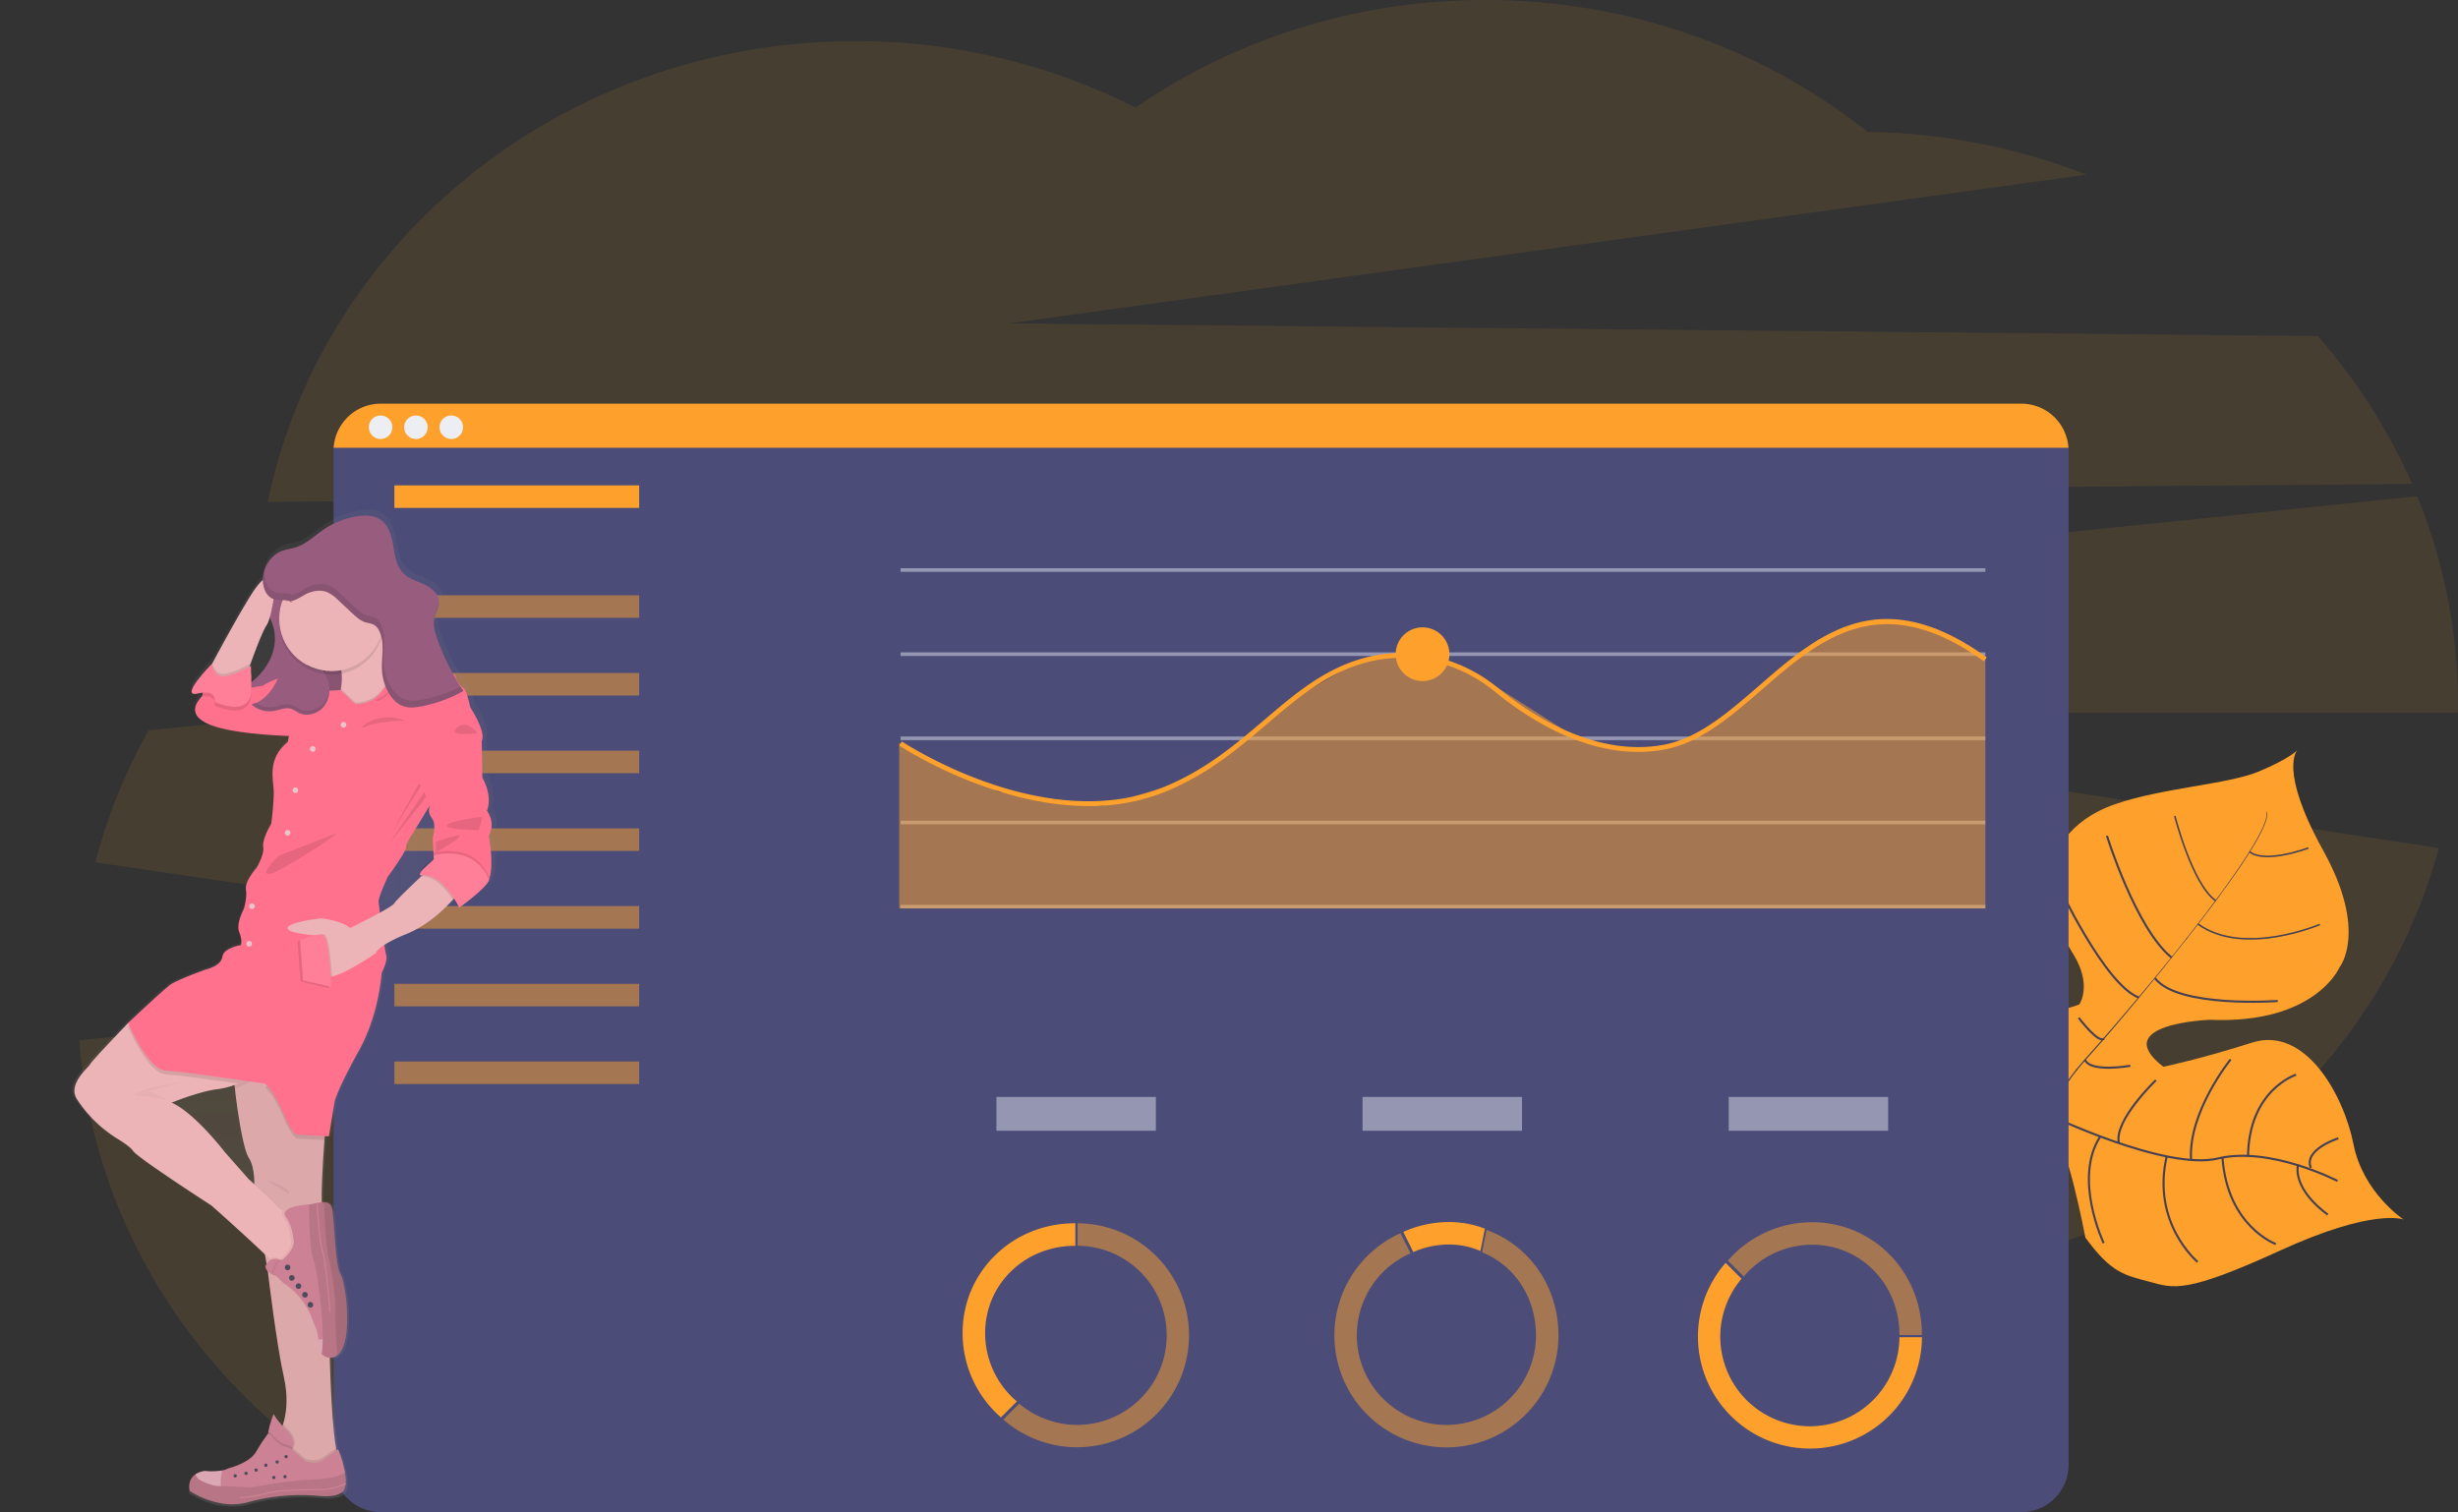 <svg data-name="Layer 1" xmlns="http://www.w3.org/2000/svg" xmlns:xlink="http://www.w3.org/1999/xlink" width="1167.7" height="718.39" viewBox="0 0 1167.7 718.39"><rect x="0" y="0" width="1167.7" height="718.39" fill="#333333" stroke="none"/><defs><linearGradient id="a" x1="151.23" y1="806.75" x2="151.23" y2="333" gradientUnits="userSpaceOnUse"><stop offset="0" stop-color="gray" stop-opacity=".25"/><stop offset=".54" stop-color="gray" stop-opacity=".12"/><stop offset="1" stop-color="gray" stop-opacity=".1"/></linearGradient><linearGradient id="b" x1="198.16" y1="493.79" x2="225.47" y2="493.79" xlink:href="#a"/></defs><path d="M1145.85 229.89a270 270 0 00-44.82-70.22l-621.86-6 512-70.7a294.88 294.88 0 00-103.88-20.26C837.97 23.54 774.63 0 705.53 0c-62 0-119.33 19-166.07 51.1a294 294 0 00-133.11-31.54c-138.17 0-253.3 94.1-279.13 218.88zM736.53 338.58l67.84 10.35 2.26.34 1.54.25 2.83.42 11.27 1.72 120.88 18.43 39.53 6 175.9 26.84c-23.35 86.08-89.73 155.6-175.9 186.35q-5.54 2-11.17 3.75c-26.75 53.88-71.49 98-126.8 125.34H583.85a285.65 285.65 0 01-53.4-34.17q-5-4-9.7-8.21-1.85-1.64-3.64-3.29-2.38 2.16-4.82 4.26-5.7 4.92-11.68 9.55a287 287 0 01-51.65 31.86h-254.8a287.89 287.89 0 01-35.65-20.35C90.16 652.31 43.85 578.59 37.7 494.29l120.71-12.61 33.94-3.55 102.5-10.71 84.22-8.8-118.81-17.42-72.91-10.67-28.94-4.25-113.1-16.57a263.25 263.25 0 0125.25-62.69l87.85-9.08 72.5-7.48 72.75-7.5 124.19-12.76 1.7-.19 370.69-38.25 16.61-1.78 165.83-17.12 165.62-17.09a260.62 260.62 0 0119.38 98.77v4z" fill="#fea12c" opacity=".1"/><path d="M1141.85 579.42s-14-5.72-58.79 14.78-50.34 17.92-61.92 14.78-18-3.88-30.46-21c0 0-8.76-47.48-17.23-54.83s-44.5 4.19-44.5 4.19-43.19 9.9-51.42-47.82c0 0 5.84-43.5-2.11-56.85 0 0 16 6.92 42.54-4.26s47.69 12 47.69 12 6.68 17.29 6 27.6 3.53 14.19 16.16 9.21c0 0 6.21-8.84-2.58-23.43s-15.06-25.46-12.61-36.79 9.51-27.05 32.17-34.91 53.44-9.37 68.22-15.52 18.35-10.16 18.35-10.16-9.09 9.11 12.33 47.73 7.76 55.38 7.76 55.38-11.39 27.15-61.69 25c0 0-48.47 1.77-22.05 22.32 0 0 16.92-3.44 42.23-11.49s43.56 25.15 48.1 48.26 23.81 35.81 23.81 35.81z" fill="#fea12c"/><path d="M1076.71 385.76l.26-.07c2 7.37-19.72 37-38.24 60.52l-.21-.17c26.12-33.21 39.69-54.62 38.19-60.28z" fill="#444053"/><path d="M1038.9 445.56l.11.3c-14.79 18.8-33.39 41.25-48.28 57.87-1.42 1.58-2.83 3.25-4.19 4.94l-.42-.34c1.36-1.7 2.77-3.37 4.2-5 14.88-16.58 33.8-38.98 48.58-57.77z" fill="#444053"/><path d="M986.48 507.88l.29.51c-27.1 33.81-28.92 86.36-28.92 86.81l-5.72-6.6c.03-.46 7.06-46.65 34.35-80.72z" fill="#444053"/><path d="M1110.44 561.07s-31.95-16.61-56.85-10.65-81-21.07-81-21.07-23.81-9.67-28.59-20.69c0 0-16.33-17.27-17.26-26.21s-16.8-31.39-27.17-32.25m206.28 126.86s-16.09-10.84-14.23-23.48m-10.49 37.48s-23-8.35-25.32-41.11m-11.82 49.59s-22-18.24-14.69-50.12m-29.93 41.21s-14.65-30.71-1.61-50.69m113.09.88s-16.64 5.28-13.07 14m-7.04-44.21s-22.27 7.07-22.8 38.57m-8.27-45.84s-20.26 25-18.78 47.76m-16.71-37.9s-20.13 19.24-17.56 29.94m5.42-36.78s-18.88 3.38-21.52-2.81m-3.01-19.98s9.54 12.63 12 9.8m82.55-17.79s-47.58 3.45-58.35-10.89m-46.21-44.77s22.33 47.93 38.54 54m-15.12-76.83s13.71 44.08 30.71 57.84" fill="none" stroke="#444053" stroke-miterlimit="10"/><path d="M1102.09 439.2s-36.19 15.54-57.92-.18m-11.01-51.33s8.27 32.41 19.41 40.23m44.05-25.03s-20.34 7.7-27.93 1.8" fill="none" stroke="#444053" stroke-miterlimit="10" stroke-width=".75"/><path d="M970.09 494.2s0 28.25-7.69 30.25m-55.18 6.31s30.54 2.61 44.63-13.15m10.36-56.83s-7.36 28.66-27.78 36.42m-45.58 3.38s21.63 7.51 40.22-11.63m9.1-52.75s-2 24.34-15.27 35.72m-33.18-8.42s17.94.12 22.14-5.73" fill="none" stroke="#444053" stroke-miterlimit="10"/><path d="M982.7 213.2v482.79a22.4 22.4 0 01-22.39 22.41H180.85a22.39 22.39 0 01-22.29-20.35 20 20 0 01-.1-2.06V213.2c0-.49 0-1 .05-1.44h824.12c.03.44.07.93.07 1.44z" fill="#4c4c78"/><path d="M960.31 191.79H180.85a22.39 22.39 0 00-19.4 11.2 22.14 22.14 0 00-2.94 9.76h824.12a22.39 22.39 0 00-22.32-20.96z" fill="#fea12c"/><circle cx="180.8" cy="202.99" r="5.6" fill="#ededf4"/><circle cx="197.59" cy="202.99" r="5.6" fill="#ededf4"/><circle cx="214.39" cy="202.99" r="5.6" fill="#ededf4"/><path fill="#fea12c" d="M187.35 230.6h116.3v10.71h-116.3z"/><path fill="#fea12c" opacity=".5" d="M187.35 282.83h116.3v10.71h-116.3zm0 36.91h116.3v10.71h-116.3zm0 36.92h116.3v10.71h-116.3zm0 36.92h116.3v10.71h-116.3zm0 36.92h116.3v10.71h-116.3zm0 36.92h116.3v10.71h-116.3zm0 36.92h116.3v10.71h-116.3z"/><path fill="#dce0ed" opacity=".5" d="M427.82 269.98h515.34v1.72H427.82zm0 39.98h515.34v1.72H427.82zm0 39.98h515.34v1.72H427.82zm0 39.98h515.34v1.72H427.82zm0 39.98h515.34v1.72H427.82z"/><path fill="#fea12c" opacity=".5" d="M943.16 431.6H427.18v-78.62l47.33 23.32 48.97 6.64 42.97-12.95 51.84-40.21 26.08-15.06 19.06-3.67 18.24.98 30 14.81 40.77 25.97 31.99 4.12 25.38-8.75 53.77-44.05 27.46-9.78 28.73 4.44 23.39 13.51v119.3z"/><path d="M517.12 382.97c-46.47 0-89.4-28.42-89.94-28.78l1.28-1.91c.66.44 66.76 44.17 122.91 22.26 20.47-8 35.06-20.4 49.16-32.42 14.72-12.54 28.63-24.39 47.58-29.53 21.75-5.89 45.51-.56 63.56 14.28 15.43 12.68 46.17 33 78.63 27 16.56-3.11 30.51-15.2 45.28-28 28.27-24.58 57.59-49.95 108.27-13.55l-1.36 1.88c-49.18-35.35-77.77-10.58-105.41 13.38-15 13-29.19 25.29-46.35 28.51-33.4 6.27-64.78-14.5-80.52-27.44-17.48-14.36-40.47-19.53-61.49-13.83-18.46 5-32.18 16.69-46.7 29.06-14.25 12.14-29 24.69-49.81 32.81a96 96 0 01-35.09 6.28z" fill="#fea12c"/><circle cx="675.79" cy="310.82" r="12.77" fill="#fea12c"/><path d="M473.36 521.17h75.75v16.07h-75.75zm173.94 0h75.75v16.07H647.3zm173.93 0h75.75v16.07h-75.75z" opacity=".5" fill="#dce0ed"/><path d="M468 633.39c0-23.46 19.09-41.48 42.55-41.48h.3V581.2h-.34c-29.35 0-53.22 22.81-53.22 52.16a53.13 53.13 0 0018.23 40.06l7.56-7.57A42.45 42.45 0 01468 633.39z" fill="#fea12c"/><path d="M511.95 581.2v10.68a42.55 42.55 0 11-27.76 75l-7.56 7.56a53.2 53.2 0 1035.32-93.24zm348.9 10.18c23.46 0 41.48 19.08 41.48 42.54v.34H913v-.34c0-29.34-22.81-53.22-52.16-53.22a53.09 53.09 0 00-40 18.23l7.56 7.57a42.45 42.45 0 0132.45-15.12z" fill="#fea12c" opacity=".5"/><path d="M913.01 635.33h-10.67a42.55 42.55 0 11-75-27.77l-7.56-7.56a53.21 53.21 0 1093.27 35.33z" fill="#fea12c"/><path d="M706.2 584.37l-2.12 10.62c15.62 6.31 25.6 21.62 25.6 39.47a42.55 42.55 0 11-59.6-39l-4.78-9.55a53.22 53.22 0 1075.06 48.52c0-23-13.64-42.66-34.16-50.06z" fill="#fea12c" opacity=".5"/><path d="M688.47 591.29a37 37 0 0114.81 3.08l2.12-10.62a47 47 0 00-16.93-3.14 52.88 52.88 0 00-21.83 4.7l4.77 9.56a42.24 42.24 0 0117.06-3.58z" fill="#fea12c"/><path d="M249.83 474.44c2.86-7.68-2.24-15.77-2.24-15.77l-.41-17.59c2.25-4.64-5.5-16.16-5.5-16.16s-1.84-8.7-3.47-9.51-3.46-4.44-3.46-4.44a2.72 2.72 0 00-1.56-2.39 115.46 115.46 0 01-7.44-16.33c-1.14-3.12-2.15-6.46-1.5-9.71a16.14 16.14 0 01.73-2.43l.19-.49.08-.21.06-.17a12.4 12.4 0 001.21-5.19c-.23-3.75-3.68-6.49-7.11-8.08s-7.28-2.63-10-5.27c-3.38-3.32-4.17-8.35-4.95-13s-2-9.7-5.82-12.5c-3.38-2.47-8-2.52-12.13-1.82a40.41 40.41 0 00-15.64 6.23c-4.55 3.05-8.61 7.1-13.87 8.69-1.93.59-4 .81-5.88 1.45a14.52 14.52 0 00-8.75 8.75c-.07.18-.13.37-.19.56s-.16.48-.23.72l-.15.61c-.05.23-.11.47-.15.71s-.07.4-.1.61-.06.48-.08.73 0 .4-.05.6 0 .5 0 .76a31.81 31.81 0 00-5.6 7c-6.73 10.65-15.09 26.06-18.81 33l-.18.33v-.21s-16.41 16.48-6.83 14.25c.72-.16 1.37-.28 2-.36l-.1 1.83v.05c-1.53 1.92-8.15 8.56 4.18 13.47 10.22 4.08 31.14 5.13 38 5.36l-.6 2.9c-10.6 8.69-6.52 18.6-6.73 25.06s-1.22 14.16-1.22 14.16-4.53 7.36-3.95 11.18-3.26 10.11-3.26 10.11-5.7 6.27-5.09 10.31-1 9.3-1 9.3-3.87 7.08-2.25 11.11.82 6.28.82 6.28-8.36 1.21-9 5.65-8.15 6.07-8.15 6.07-13.45 4.85-16.72 7.07-20.58 18.4-20.58 18.4S59 594 58.06 595.83s-11.16 9.55-6.42 16.83c.23.36.47.72.72 1.09a62 62 0 0018.82 17.82c3.28 2 6.55 4.29 7.52 5.8 2.14 3.33 37.91 26.23 37.91 26.23s15.73 13.81 25.85 23.44l.77 4.63c-.13.21-.27.42-.39.65a2.81 2.81 0 00.95 2.74l.14.83s4.08 34.36 7.75 50.43c2.42 10.64.7 18.66-.74 22.87-3.81-4.21-4.26-5.73-4.26-5.73a43.55 43.55 0 00-2.59 8.47c-.06.42-.1.82-.12 1.21a.31.31 0 00-.28.12l-1.42 2c-1.56 2.16-2.93 4.44-4.33 6.71-3.2 5.2-13.27 7.64-13.27 7.64a9.88 9.88 0 01-2.7.94 30.79 30.79 0 01-8.57.27 13.27 13.27 0 00-2.52.62 9 9 0 00-1.92.88v.05c-4.39 2.84-2.79 8.08-2.79 8.08l.11.08.11.06.18.12.27.16.22.14.25.14.24.14.31.18.26.14.67.36.3.16.44.22.35.17.47.24.46.21.81.36.47.21.53.22.53.22.54.21 1 .37.5.17.71.23.53.17.82.24.45.13 1.27.32.41.09 1 .21h.47l1.09.17.31.05c.48.07 1 .13 1.45.17h.32l1.16.08h2.02l1.5-.06h.31l1.23-.13.54-.07 1.08-.19.51-.09c.52-.11 1-.23 1.56-.38a97.63 97.63 0 0135-3c9 .76 11.25-2.32 11.25-2.32a4.16 4.16 0 00.46-.76c.05-.1.09-.21.13-.31a5.54 5.54 0 00.21-.57c0-.13.07-.26.11-.39s.09-.38.13-.58 0-.28.07-.43 0-.15 0-.23 0-.4.05-.6a22.27 22.27 0 00-.36-5.18 59.47 59.47 0 00-3.28-11l-.64.45c-.07-.34-.14-.69-.21-1.06-2.21-11.84-3-40.27-3.05-43.29a5.39 5.39 0 003.42-1.18 2.85 2.85 0 00.26-.22c7.64-6.21 3.89-34.57 1.37-38.51s-3-24.18-3.9-30.63c-.43-3.06-2.05-4-4.13-4h-.89c-.3-6 .57-20.11 1.26-29.74 0-.63.09-1.23.13-1.82l1.92.11 2.86-17s1.63-6.27 11.62-24.06 11-37.19 11-37.19 3.06-5.87 2.24-8.49c-.21-.69-.55-2.6-.93-5.1a65.49 65.49 0 0110.66-5.21c10.69-4.32 18.7-12.41 22.43-16.43l.59-.63a44.25 44.25 0 012.52 4.32s8.76-6.06 13.25-11.32a7.19 7.19 0 001.13-2c2.7-6.73-.06-21.09-.06-21.09 3.67-6.11-.72-11.77-.72-11.77z" transform="translate(-16.15 -90.8)" fill="url(#a)"/><path d="M205.72 515.34c-.41.74-3.35 2.5-6.93 4.44-.33-2.6-.57-4.58-.62-5.18-.22-2.24 4.55-12.22 4.55-12.22s9.11-12.23 8.9-14.06 3.52-7.13 3.52-7.13l8.25-13.4a6.06 6.06 0 00.86 6.27c2.49 3.26.41 9.78.41 9.78l.5 8.22.05.81c-.3.29-1.62 1.56-4.56 4.21-2.72 2.45-2.23 3.19-1.93 3.39-.61 1.1.15 1.29.15 1.29.24 0 .48 0 .71-.05l-.65.6c-5.11 4.75-12.47 11.69-13.21 13.03z" transform="translate(-16.15 -90.8)" fill="url(#b)" opacity=".1"/><path d="M134.97 272.98c-2.48 2.57.34 6.2-1.58 9-1.09 1.57-3.49 2.55-4.85 4-2.65 2.88-.65 6.56.63 9.83 4.67 11.95-2.34 25.56-17 33a30.81 30.81 0 0020.16 1.64c6.56-1.75 11.6-5.83 12.93-10.47.94-3.29.14-6.79 1.83-9.95 2.63-4.9 10.68-7.86 13.06-12.82 1.86-3.88-.18-8.09-2.54-11.84a94.15 94.15 0 00-10.18-13.17c-2.29-2.52-2.3-3.51-6-2.83a17.74 17.74 0 00-6.46 3.61z" fill="#985c7e"/><path d="M156.85 308.05a38.27 38.27 0 01-2.35 10.35c-1.4 4.25-2.84 8.54-5.25 12.3s-5.95 7-10.27 8.15a12.82 12.82 0 0010.7 3.1c2.74-.49 5.53-1.88 8.19-1a25.5 25.5 0 013.53 1.88c3.91 2 9 .53 11.84-2.85a13.39 13.39 0 002.06-12.43c-.8-2.54-2.22-4.85-3-7.4-1.09-3.78-.66-8-2.49-11.48-2.66-5.05-10.06-8-15.06-10-.24 2.67 2.23 6.14 2.1 9.38z" fill="#985c7e"/><path d="M149.93 298.67a38.27 38.27 0 01-2.35 10.35c-1.4 4.25-2.84 8.54-5.25 12.3s-5.95 7-10.27 8.15a12.84 12.84 0 0010.7 3.1c2.75-.49 5.53-1.88 8.19-1a24.94 24.94 0 013.53 1.88c3.92 2 9 .53 11.84-2.84a13.45 13.45 0 002.07-12.44c-.8-2.54-2.23-4.85-3-7.4-1.09-3.78-.66-8-2.49-11.48-2.66-5-10.05-8-15.06-10-.25 2.68 2.21 6.14 2.09 9.38z" opacity=".1"/><path d="M154.85 531.93s-3 36.68-1.7 41.59 3.51 71.25 3.51 71.25.9 38.69 3.91 46.8-20.35 5.82-21.15 5.72-6.57-16.54-6.57-16.54 5.71-10 2.1-26-7.62-50-7.62-50l-6.61-40.09s.9-9.42-2.61-14.73-8-40.09-7-43.1 24.82-9.62 24.82-9.62l10.26 13.43z" fill="#ecb4b6"/><path d="M111.43 514.55v.08l.06.62c.06.67.14 1.37.22 2.09 1.25 11.6 4.11 29 6.51 32.63s2.73 9.18 2.7 12.33v1c0 .89-.08 1.43-.08 1.43l5.09 30.83.21 1.3 1.31 8s4 34.07 7.62 50a42.13 42.13 0 01-.45 21.82q-.15.5-.3.93a20.26 20.26 0 01-1.35 3.2s.82 2.32 1.89 5.23c.24.65.49 1.32.74 2l.4 1.06c1.55 4.1 3.19 8.19 3.58 8.23.8.11 24.16 2.41 21.15-5.71a24.13 24.13 0 01-.9-3.61c-2.29-12.41-3-43.19-3-43.19s-2.2-66.34-3.51-71.25c-.87-3.27.18-20.61 1-31.85.4-5.62.74-9.71.74-9.71l-8.72-21.25-10.26-13.42s-17.1 4.75-22.93 8l-.17.1c-1 .55-1.58 1.06-1.72 1.5-.32.71-.2 3.63.17 7.61z" opacity=".07"/><path d="M126.92 560.89s11.33 3 10.33 6.31z" opacity=".05"/><path d="M132.95 680.75s1.23 3.47 2.63 7.24c1.6.75 2.82 1.23 2.82 1.23s4.36-4.06-1.4-10c-.93-1-1.72-1.82-2.4-2.58a22.5 22.5 0 01-1.65 4.11z" opacity=".1"/><path d="M127.42 682.7c.44 2.4 5.7 5.06 8.56 6.35 1.08.48 1.82.77 1.82.77a5.47 5.47 0 001.2-1.91c.67-1.75.79-4.6-2.61-8.11-.79-.82-1.48-1.57-2.09-2.25-3.82-4.24-4.27-5.77-4.27-5.77a43.3 43.3 0 00-2.55 8.4 8.35 8.35 0 00-.06 2.52z" fill="#cc8294"/><path d="M127.42 682.7c.44 2.4 5.7 5.06 8.56 6.35 1.55 4.1 3.19 8.19 3.58 8.23.8.11 24.16 2.41 21.15-5.71a24.13 24.13 0 01-.9-3.61c-1.35.94-4.1 2.87-6.48 4.57-3.3 2.35-8.26.6-8.26.6l-6.07-5.22-1.51-1.3a8.72 8.72 0 01-2.65-.63 13 13 0 01-5.21-4.18c-1.15-1.23-1.8-1.56-2.15-1.62a8.35 8.35 0 00-.06 2.52z" opacity=".1"/><path d="M90.2 708.41a41.48 41.48 0 0014.33 5.73 28.79 28.79 0 0013.07-.37 95.25 95.25 0 0134.38-3c8.81.76 11.07-2.3 11.07-2.3 1.47-2 1.42-5.48.82-9a59 59 0 00-3.23-10.93s-4 2.81-7.31 5.17-8.26.6-8.26.6l-7.58-6.52c-4.81-.35-7.86-4.81-7.86-4.81-2.12-2.26-2.54-1.5-2.54-1.5l-1.4 1.94c-1.54 2.13-2.88 4.4-4.25 6.65-3.15 5.16-13 7.57-13 7.57a9.72 9.72 0 01-2.66.94 30 30 0 01-8.42.26 11.19 11.19 0 00-4.22 1.44c-4.57 2.81-2.94 8.13-2.94 8.13z" fill="#cc8294"/><circle cx="135.9" cy="692.07" r=".78" fill="#4b4b5b"/><circle cx="126.3" cy="696.16" r=".78" fill="#4b4b5b"/><circle cx="130.09" cy="701.98" r=".78" fill="#4b4b5b"/><circle cx="116.88" cy="700.01" r=".78" fill="#4b4b5b"/><circle cx="131.66" cy="694.6" r=".78" fill="#4b4b5b"/><circle cx="135.4" cy="701.57" r=".78" fill="#4b4b5b"/><circle cx="121.66" cy="698.44" r=".78" fill="#4b4b5b"/><circle cx="111.73" cy="701.2" r=".78" fill="#4b4b5b"/><path d="M90.2 708.41s13.42 9.22 27.4 5.36a95.25 95.25 0 0134.38-3c8.81.76 11.07-2.3 11.07-2.3a6.72 6.72 0 001.12-3.25q0-.33.06-.69a22 22 0 00-.36-5c-1.83 1.36-5.64 3-13.35 3.28-13.33.43-30.91 3.83-30.91 3.83l-17-.69s-9.52-2.07-9.48-5.61c-4.56 2.75-2.93 8.07-2.93 8.07z" opacity=".1"/><path d="M114.04 711.71a4.12 4.12 0 00.85.06c3 0 10.24-1.58 14.56-2.59a21.24 21.24 0 013.72-.53c4-.2 13.79-.68 19.31-.64h.13a28.88 28.88 0 0011.56-2.8q0-.33.06-.69a28.38 28.38 0 01-11.75 2.89c-5.52 0-15.36.44-19.34.64a21.56 21.56 0 00-3.83.55c-3.83.9-13 3-15.16 2.52z" fill="#cc8294"/><path d="M120.9 563.27c0 .89-.08 1.43-.08 1.43l5.09 30.83 2.62 2.5a67.76 67.76 0 017.11 7.51c3 4.66 13.63 2.25 13.43 1.8s-4.56-22.4-4.56-22.4l-3.46-8.87s-3.59 2.26-7.13-1.5c-2.23-2.36-7.22-7-10.62-10.1l-2.38-2.17c0 .36-.01.68-.02.97z" opacity=".03"/><path d="M111.43 514.63l.06.62c.06.67.14 1.37.22 2.09.74-.27 1.47-.57 2.18-.89.35-.15.69-.3 1-.46a52.65 52.65 0 009.31-5.76l-8.73-3.74-2.57-1.11c-1 .55-1.58 1.06-1.72 1.5-.24.78-.12 3.73.25 7.75z" opacity=".05"/><path d="M36.58 522.26c.23.36.47.72.71 1.08a61.27 61.27 0 0018.5 17.67c3.23 2 6.44 4.25 7.4 5.75 2.1 3.31 37.28 26 37.28 26s16.36 14.5 26.26 24.06l1.26 1.23.61.59c.72.71 1.39 1.39 2 2 .87.89 1.61 1.68 2.17 2.33.21.24.4.46.56.66s.39.5.52.69c3 4.66 13.62 2.26 13.43 1.81s-4.56-22.4-4.56-22.4l-3.46-8.87a5.39 5.39 0 01-4.55.31 6.94 6.94 0 01-2.58-1.81c-2.23-2.37-7.23-7-10.62-10.1-2-1.83-3.45-3.13-3.45-3.13l-11.27-12.78s-14.43-18.79-25.25-23.45c0 0 12.18-5 20.89-6.31a38.57 38.57 0 009.67-2.35c.34-.15.69-.3 1-.46a52.79 52.79 0 009.3-5.76l-8.72-3.75-45.83-19.69c-.29 0-2.94.17-4.89.31l-2.08.14s-17.09 17.74-18 19.54-10.96 9.47-6.3 16.69z" fill="#ecb4b6"/><path d="M87.09 513.99s-19.69 2.4-23.6 6.46c0 0 17.28 1.21 18 3.46 0 0-9.88-6.68-12.63-5z" opacity=".03"/><path d="M127.99 598.06l.61.59c.72.71 1.39 1.39 2 2 .87.89 1.61 1.68 2.17 2.33l2.55-3.31a10.38 10.38 0 00-2.9-1.75 5 5 0 00-4.42.13z" opacity=".05"/><path d="M129.24 605.42a13.78 13.78 0 002.06.86l2-2.64 2.59-3.36a10.28 10.28 0 00-2.9-1.76 5 5 0 00-4.41.13 6.25 6.25 0 00-2.35 2.6s-.76 2.25 3.01 4.17z" fill="#cc8294"/><path d="M128.85 605.01l.41.41a13.78 13.78 0 002.06.86l2-2.64c.22.27.39.5.52.69 3 4.66 13.62 2.26 13.43 1.81s-4.56-22.4-4.56-22.4l-3.46-8.87a5.39 5.39 0 01-4.55.31c-.79.82-.93 1.85 0 3.15a21.08 21.08 0 013.42 10c1.35 3.72-2.75 8.28-5.11 10.2a6.31 6.31 0 01-1.28.85 3 3 0 00-1.14 1.28 24.21 24.21 0 00-1.74 4.35z" opacity=".05"/><path d="M130.03 605.01l4.56 4.59a34.11 34.11 0 0113.8 17.21 35.82 35.82 0 001.63 4 18.12 18.12 0 011.19 5.62c.11 1.16.16 2.31.2 3.32a5.38 5.38 0 001.36 3.46l.06.07a5.39 5.39 0 007.36.62 2.85 2.85 0 00.26-.22c7.51-6.16 3.83-34.27 1.35-38.18s-2.94-24-3.84-30.37c-.42-3-2-3.91-4.06-3.95s-4.78.81-7.12 1.07h-.39c-4.66.38-13.62 1.76-10.48 6.09a21.13 21.13 0 013.41 10c1.66 4.59-4.95 10.45-6.38 11s-2.91 5.67-2.91 5.67z" fill="#cc8294"/><circle cx="136.62" cy="602.17" r="1.33" fill="#4b4b5b"/><circle cx="138.65" cy="607.15" r="1.33" fill="#4b4b5b"/><circle cx="144.89" cy="615.17" r="1.33" fill="#4b4b5b"/><circle cx="141.79" cy="611.05" r="1.33" fill="#4b4b5b"/><circle cx="147.47" cy="619.92" r="1.33" fill="#4b4b5b"/><path d="M152.78 624.03s1.11 13 0 19.14a5.38 5.38 0 007.42.69 2.85 2.85 0 00.26-.22c7.51-6.16 3.83-34.27 1.35-38.18s-2.94-24-3.84-30.37c-.42-3-2-3.91-4.06-3.95s-4.78.81-7.12 1.07c0 6.37.35 21 2 25.86 2.19 6.22 3.99 25.96 3.99 25.96z" opacity=".1"/><path d="M156.09 597.46c1.4 4.92 3.5 18.45 3.3 25.67-.14 5.29.47 15.62.8 20.73a2.85 2.85 0 00.26-.22c7.51-6.16 3.83-34.27 1.35-38.18s-2.94-24-3.84-30.37c-.42-3-2-3.91-4.06-3.95.28 6.45 1.07 22.42 2.19 26.32z" opacity=".1"/><path d="M150.97 571.45c.28 5.12 1.12 18.8 2.5 22.71 1.71 4.9 3.54 28.35 3.62 29.34l-.6.05c0-.24-1.9-24.37-3.6-29.18-1.4-4-2.24-17.58-2.52-22.8z" fill="#cc8294"/><path d="M146.57 318.87s-9.72 1.73-15.24 3.77-6.31 3.14-6.31 3.14l-5.71.91v-6.12s-20.46 1.52-22.52.68a.32.32 0 01-.13-.08c-1-1 .6 7.92-.9 9.82s-8 8.49 4.11 13.37 39.58 5.38 39.58 5.38l7.82-15.44z" fill="#ff718d"/><path d="M177.33 348.33l-21.64-4.61a52.28 52.28 0 006.26-16.52c.78-4.64.68-9.58-1.46-13.92-6.21-12.62 16.84-19.23 16.84-19.23s8.43 13 16 19.58c2.54 2.19 5 3.66 7 3.66 8.07-.03-23 31.04-23 31.04z" fill="#ecb4b6"/><path d="M60.85 487.83s9.42 22.25 18 22.65c5.19.24 21.19 2.45 33.12 4.15l1.07.16a52.79 52.79 0 009.3-5.76l-8.72-3.75-45.77-19.7c-.29 0-2.94.17-4.89.31z" opacity=".1"/><path d="M128.23 507.28c8.17 1.17-2.21 9.42-2.21 9.42s4 3 8.62 14 6.82 10.23 6.82 10.23l12.8.69c.4-5.62.74-9.71.74-9.71l-8.72-21.25-10.26-13.42s-17.1 4.75-22.93 8l-.17.1c-1 .55-1.58 1.06-1.72 1.5-.26.81 16.65-3.55 17.03.44zm49.1-158.95l-21.64-4.61a52.28 52.28 0 006.26-16.52l6.77 6.52a16.72 16.72 0 009.27-2.71 13.93 13.93 0 003.15-2.9c4.82-6 10.62-13.83 10.62-13.83s.67-.31 1.61-.65c2.54 2.19 5 3.66 7 3.66 8.03-.03-23.04 31.04-23.04 31.04z" opacity=".1"/><path d="M60.85 486.03s9.42 22.25 18 22.65 47.1 6.21 47.1 6.21 4 3 8.62 14 6.82 10.22 6.82 10.22l14.83.81 2.8-16.84s1.61-6.22 11.43-23.85 10.82-36.88 10.82-36.88 3-5.81 2.21-8.42-3.41-23.25-3.61-25.46 4.41-12 4.41-12 8.82-12 8.61-13.83 3.41-7 3.41-7l8-13.19a6 6 0 00.83 6.17c2.41 3.2.4 9.62.4 9.62l.49 8.09.11 1.93s-1.2 1.21-4.48 4.21-1.73 3.41-1.73 3.41c10.22-1.41 18.24 15.23 18.24 15.23s8.62-6 13-11.22a7.25 7.25 0 001.11-1.94c2.65-6.67-.06-20.91-.06-20.91 3.46-6.21-.85-11.83-.85-11.83 2.81-7.61-2.2-15.63-2.2-15.63l-.31-17.44c2.21-4.61-5.41-16-5.41-16s-1.8-8.62-3.41-9.42-3.4-4.41-3.4-4.41c.2-4-10.43-4.42-11.43-4.61a21.08 21.08 0 01-3.62-2.12 29 29 0 00-3.19-1.89c-1.81-.8-6.62 1.4-6.62 1.4s-5.81 7.82-10.62 13.83a14.45 14.45 0 01-3.15 2.91 16.78 16.78 0 01-9.28 2.7l-6.87-6.68-20.36 1.24-4.81 23.45c-10.43 8.62-6.42 18.44-6.62 24.85s-1.2 14-1.2 14-4.41 7.21-3.81 11-3.21 10-3.21 10-5.61 6.21-5 10.22-1 9.22-1 9.22-3.81 7-2.21 11 .81 6.22.81 6.22-8.22 1.2-8.82 5.61-8 6-8 6-13.23 4.82-16.44 7-20.33 18.37-20.33 18.37z" fill="#ff718d"/><path d="M229.24 388.02s-15 1.8-16.83 4 15 2.4 15 2.4zM207 399.94s11-3.9 11.32-2.7-11.32 7.81-11.32 7.81zm-4.61-21.34c-1.91 3-17.74 22.43-17.74 22.43l17-24.84zm-2.31-5.31c-1.2 1.6-13.93 22.44-13.93 22.44l12.83-23.45zm26.66-24.96s-4.91-6.91-9.72-2.5 9.72 2.5 9.72 2.5zm-34.37-5.91s-12.53 0-18.65 2.81 5.42-8.42 18.65-2.81zM177.99 333h1.86s4.31-1.61 5.41-4.93 9.76-.28 9.76-.28 1.26.94.16-.61 3.81-6.41 6-9.62a2.41 2.41 0 00.39-.81 30.73 30.73 0 00-3.19-1.89c-1.81-.8-6.62 1.4-6.62 1.4s-5.81 7.82-10.62 13.83a14.45 14.45 0 01-3.15 2.91z" opacity=".1"/><path d="M177.99 331.8h1.86s4.31-1.61 5.41-4.93 9.76-.29 9.76-.29 1.26.95.16-.6 3.81-6.41 6-9.62a2.41 2.41 0 00.39-.81 29 29 0 00-3.19-1.89c-1.81-.8-6.62 1.4-6.62 1.4s-5.81 7.82-10.62 13.83a14.45 14.45 0 01-3.15 2.91z" fill="#ff718d"/><circle cx="163.2" cy="344.35" r="1.33" fill="#e7c7ca"/><circle cx="140.33" cy="375.45" r="1.33" fill="#e7c7ca"/><circle cx="148.59" cy="355.82" r="1.33" fill="#e7c7ca"/><circle cx="136.64" cy="395.68" r="1.33" fill="#e7c7ca"/><circle cx="119.71" cy="430.55" r="1.33" fill="#e7c7ca"/><circle cx="118.38" cy="448.42" r="1.33" fill="#e7c7ca"/><path d="M98.96 318.87l2.71 8.72 8.52-.6 7.61-8.12s.5-1.46 1.28-3.64c1.92-5.37 5.55-15.12 7.54-18.11 2.81-4.21 4.62-21.65 4.62-21.65s-3.08-7-11.87 7c-6.61 10.58-14.84 25.86-18.52 32.73-1.18 2.3-1.89 3.67-1.89 3.67zm37.69 122.06c0 2.15 9 3.15 13.24 3.5 1.33.11 2.19.16 2.19.16-1 2.25 4.31 19.49 4.31 19.49a7.56 7.56 0 001.34-.17c7-1.41 20.8-11.05 20.8-11.05s.3-3.31 14.58-9.12c10.52-4.28 18.39-12.3 22.05-16.28a22.56 22.56 0 012.26-2.36l-12.63-13.13s-2.05 1.9-4.75 4.45c-4.94 4.66-12.07 11.5-12.79 12.81-1.1 2-20.94 11.7-20.94 11.7-4.41-3.8-13.93-4.61-13.93-4.61s-15.73 1.8-15.73 4.61z" fill="#ecb4b6"/><path d="M160.2 395.73c-.61 1.21-27.76 19.25-32.37 19.55s4.31-8.62 4.61-8.72 27.76-10.83 27.76-10.83zM13.68 682.14l-1-.23z" opacity=".1"/><path d="M92.94 700.35a11.13 11.13 0 014.22-1.44 30 30 0 008.42-.26 20.35 20.35 0 00-.61 7.41l-2.55-.1s-9.52-2.06-9.48-5.61z" fill="#fff" opacity=".3"/><path d="M14.34 682.27l-.49-.07.54.1zM.03 676.56zm.02.01zm13.8 5.63h-.12z" opacity=".1"/><path d="M151.21 636.39c.11 1.16.16 2.31.2 3.32a5.38 5.38 0 001.36 3.46l.06.07a48.41 48.41 0 00.44-7.14c-.21.31-1.12.35-2.06.29z" fill="#fff" opacity=".3"/><path d="M200.04 416.42c6.53-.42 12.09 6.36 15.12 11a22.56 22.56 0 012.26-2.36l-12.63-13.13s-2.05 1.94-4.75 4.49z" opacity=".1"/><path d="M199.98 414.67c10.22-1.4 18.24 15.24 18.24 15.24s8.62-6 13-11.23a7.18 7.18 0 001.11-1.93c-2.39-5.72-8.95-15.26-26.28-11.63l.11 1.94s-1.2 1.2-4.48 4.21-1.7 3.4-1.7 3.4z" opacity=".1"/><path d="M199.98 415.88c10.22-1.41 18.24 15.23 18.24 15.23s8.62-6 13-11.22a7.25 7.25 0 001.11-1.94c-2.39-5.72-8.95-15.25-26.28-11.62l.11 1.93s-1.2 1.21-4.48 4.21-1.7 3.41-1.7 3.41z" fill="#ff718d"/><path d="M199.98 415.88c10.22-1.41 18.24 15.23 18.24 15.23s8.62-6 13-11.22a7.25 7.25 0 001.11-1.94c-2.39-5.72-8.95-15.25-26.28-11.62l.11 1.93s-1.2 1.21-4.48 4.21-1.7 3.41-1.7 3.41z" fill="#fff" opacity=".1"/><path d="M98.96 318.87l2.71 8.72 8.52-.6 7.61-8.12s.5-1.46 1.28-3.64c-1.08.61-8.45 4.69-12.91 4.92-3.54.17-4.85-3.15-5.29-4.91-1.21 2.26-1.92 3.63-1.92 3.63z" opacity=".1"/><path d="M96.31 321.92c.19-.22.37-.44.56-.65 2-2.31 3.8-4.1 3.8-4.1a9.38 9.38 0 001.73 4.31 4.42 4.42 0 003.77 1.68 24.43 24.43 0 007.48-2.21c3.06-1.34 5.56-2.78 5.56-2.78v2.41l.05 2.4v5.51s2.1 14.63-17.34 6.81c0 0 1.21-5.37-6.18-4.35z" opacity=".1"/><path d="M119.21 316.36l.1 4.81v5.52s2.1 14.63-17.34 6.81c0 0 1.4-6.21-8-4s6.72-14.13 6.72-14.13.68 6.23 5.5 6 13.02-5.01 13.02-5.01z" fill="#ff718d"/><path d="M119.21 316.36l.1 4.81v5.52s2.1 14.63-17.34 6.81c0 0 1.4-6.21-8-4s6.72-14.13 6.72-14.13.68 6.23 5.5 6 13.02-5.01 13.02-5.01z" fill="#fff" opacity=".1"/><path d="M156.29 469.49c-.2-.3-1-24.25-4.11-24.85s-10.82 2.61-10.82 2.61l1.4 19.14z" opacity=".1"/><path d="M152.08 444.59c-1 2.25 4.31 19.49 4.31 19.49a7.56 7.56 0 001.34-.17c-.49-7.13-1.53-19.44-3.75-19.87a10.7 10.7 0 00-4.09.39c1.33.11 2.19.16 2.19.16z" opacity=".1"/><path d="M157.49 468.89c-.2-.3-1-24.25-4.11-24.85s-10.82 2.6-10.82 2.6l1.4 19.15z" fill="#ff718d"/><path d="M157.49 468.89c-.2-.3-1-24.25-4.11-24.85s-10.82 2.6-10.82 2.6l1.4 19.15z" fill="#fff" opacity=".1"/><path d="M129.74 326.62c2.41-3.77 3.85-8.06 5.25-12.3.67-2.05 1.34-4.13 1.8-6.23a24.82 24.82 0 0017 10.56 49.5 49.5 0 012 4.77 13.42 13.42 0 01-2.07 12.44c-2.8 3.37-7.92 4.81-11.84 2.85a26.07 26.07 0 00-3.53-1.89c-2.66-.84-5.44.55-8.19 1a12.86 12.86 0 01-10.7-3.09c4.39-1.11 7.86-4.35 10.28-8.11z" fill="#985c7e"/><circle cx="157.49" cy="295.63" r="24.85" opacity=".1"/><circle cx="157.49" cy="294.01" r="24.85" fill="#ecb4b6"/><path d="M139.1 286.26c-2.92-2-7.22-.41-10.3-2.18a7.69 7.69 0 01-3.12-4.08c-2.69-7.1 1.54-16 8.75-18.42 1.88-.62 3.88-.85 5.77-1.43 5.18-1.57 9.16-5.59 13.64-8.62a39.65 39.65 0 0115.38-6.17c4.08-.7 8.6-.65 11.92 1.81 3.76 2.77 5 7.78 5.73 12.39s1.54 9.59 4.86 12.87c2.65 2.63 6.43 3.66 9.8 5.23s6.78 4.29 7 8c.17 2.92-1.66 5.55-2.23 8.42-.64 3.22.35 6.53 1.47 9.63a114.93 114.93 0 0012.38 24.59 67.27 67.27 0 01-19.69 7.26c-2.83.56-5.82.93-8.57.05-3.49-1.12-6.09-4.11-7.76-7.37a24.25 24.25 0 01-2.62-9.28c-.49-6.45 1.53-13.36-1.33-19.17a6.62 6.62 0 00-2.44-2.89c-1.26-.74-2.79-.82-4.18-1.26-2.4-.76-4.33-2.53-6.18-4.24l-6.61-6.2a18.41 18.41 0 00-5.15-3.78c-3.52-1.5-7.67-.65-11 1.22-2.93 1.64-6.31 4.11-9.28 2.52" fill="#985c7e"/><g opacity=".1"><path d="M137.1 285.69l-1.77-.5a4.3 4.3 0 001.77.5zm0 0l2 .57a5.3 5.3 0 00-1.13-.59 5.06 5.06 0 01-.87.02z"/><path d="M201.27 332.31c-2.83.56-5.82.93-8.57.05-3.48-1.12-6.08-4.11-7.76-7.36a24.53 24.53 0 01-2.62-9.28c-.49-6.45 1.53-13.37-1.33-19.17a6.62 6.62 0 00-2.44-2.89c-1.26-.75-2.79-.83-4.18-1.27-2.4-.75-4.33-2.52-6.17-4.24l-6.62-6.17a18.61 18.61 0 00-5.15-3.78c-3.52-1.49-7.67-.64-11 1.22-2.09 1.17-4.41 2.76-6.64 3a5.07 5.07 0 011.13.59l-2-.57a4.2 4.2 0 01-1.76-.49l1.76.49a5.06 5.06 0 00.87 0c-2.82-1.09-6.47 0-9.17-1.59a7.69 7.69 0 01-3.12-4.08 13.17 13.17 0 01-.67-6.49 13.85 13.85 0 00-.14 9.74 7.69 7.69 0 003.12 4.08c2.7 1.55 6.34.5 9.17 1.59 2.23-.25 4.55-1.83 6.64-3 3.34-1.87 7.49-2.72 11-1.22a18.22 18.22 0 015.14 3.78l6.62 6.17c1.85 1.71 3.78 3.48 6.18 4.24 1.39.44 2.92.52 4.18 1.26a6.62 6.62 0 012.44 2.89c2.86 5.81.84 12.72 1.33 19.17a24.25 24.25 0 002.62 9.28c1.67 3.26 4.27 6.25 7.76 7.37 2.75.88 5.74.51 8.57-.05a67.11 67.11 0 0019.68-7.26c-.45-.69-.9-1.39-1.34-2.1a66.85 66.85 0 01-17.53 6.09zm7.24-45.69a28.58 28.58 0 00-1.4 4.22c-.06.32-.1.63-.13.95a20.11 20.11 0 001.53-5.17z"/></g><path d="M153.85 333.94c-2.8 3.37-7.92 4.81-11.84 2.85a24.94 24.94 0 00-3.53-1.88c-2.66-.85-5.44.55-8.19 1a12.86 12.86 0 01-9.21-2 12.37 12.37 0 01-1.49.49 12.84 12.84 0 0010.7 3.1c2.75-.49 5.53-1.88 8.19-1a24.94 24.94 0 013.53 1.88c3.92 2 9 .53 11.84-2.85a12.7 12.7 0 002.71-8.86 12.41 12.41 0 01-2.71 7.27z" opacity=".1"/></svg>